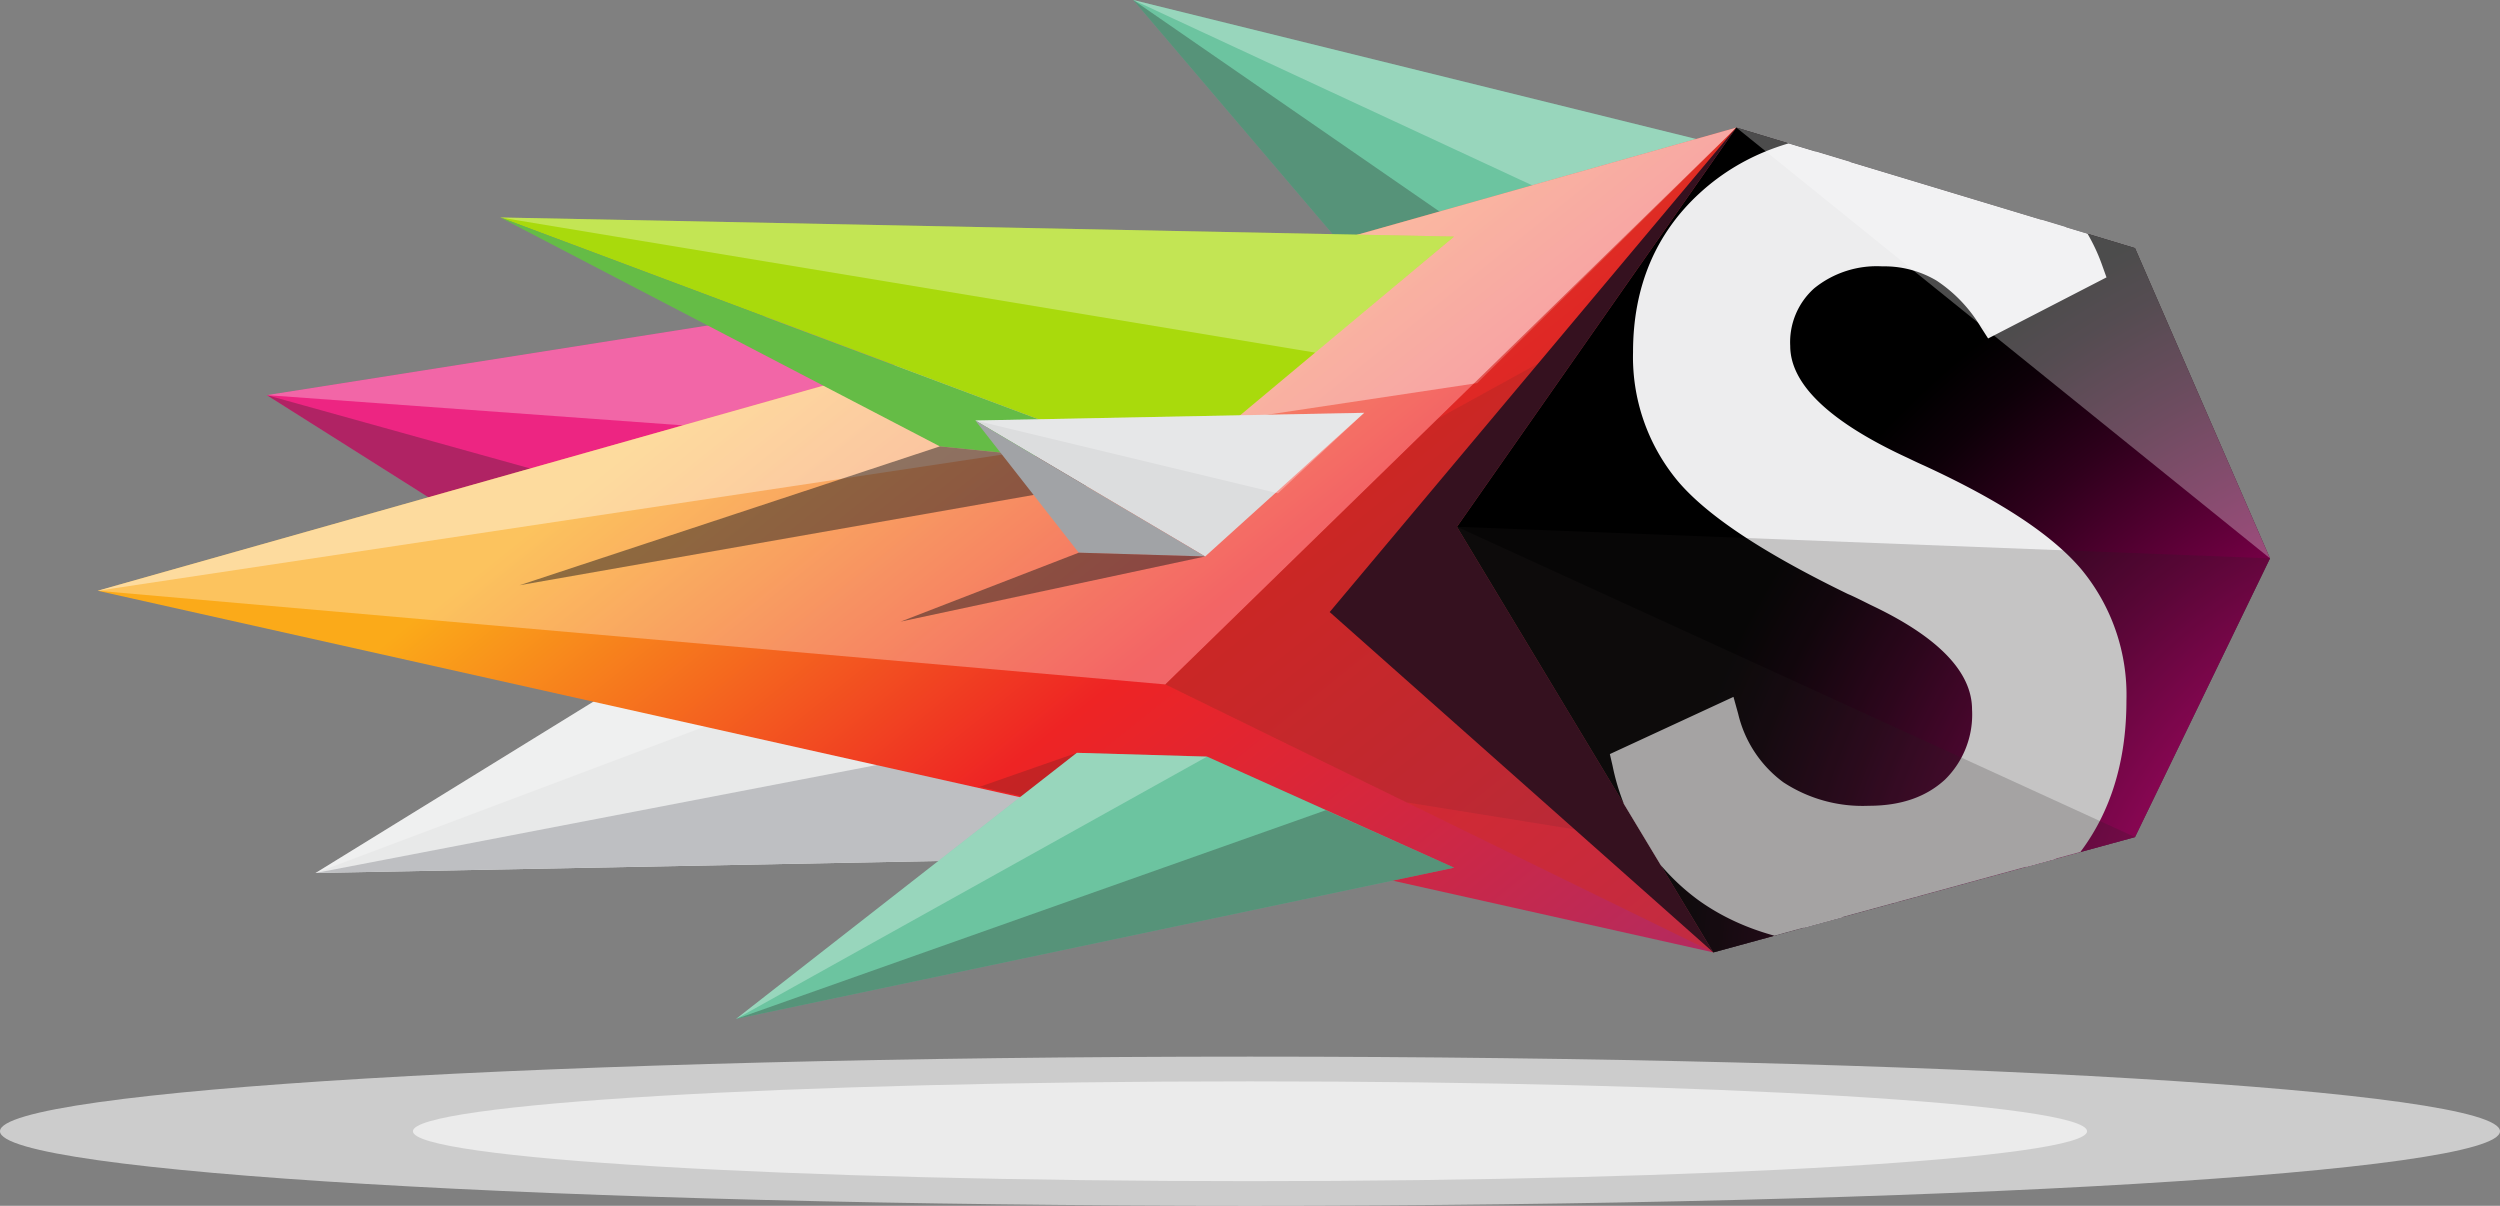 <svg xmlns="http://www.w3.org/2000/svg" xmlns:xlink="http://www.w3.org/1999/xlink" viewBox="0 0 277.06 133.63"><rect x="0" y="0" width="277.06" height="133.63" fill="#808080" stroke="none"/><defs><style>.a{fill:none;}.b{isolation:isolate;}.c{fill:#ed2582;}.d,.n,.q,.r{fill:#231f20;}.d,.e{opacity:0.3;}.d,.e,.j,.n,.r{mix-blend-mode:overlay;}.e,.j{fill:#fff;}.f{fill:#e8e9e9;}.g{fill:#bebfc2;}.h{fill:#6cc4a0;}.i{fill:url(#a);}.j{opacity:0.4;}.k{fill:#d02c27;}.k,.n{opacity:0.5;}.l{fill:#a9da0c;}.m{fill:#65bc46;}.o{fill:#dcddde;}.p{fill:#a1a3a6;}.q{opacity:0.2;}.q,.x,.y{mix-blend-mode:multiply;}.r{opacity:0.1;}.s{fill:#48373f;}.t{mix-blend-mode:color-dodge;fill:url(#b);}.u{fill:#35111f;mix-blend-mode:soft-light;}.v{clip-path:url(#c);}.w{fill:#ededee;}.x,.y{opacity:0.6;}.x{fill:url(#d);}.y{fill:url(#e);}</style><linearGradient id="a" x1="392.06" y1="-141.31" x2="531.56" y2="-36.9" gradientTransform="translate(-321.03 69.05) rotate(14.47)" gradientUnits="userSpaceOnUse"><stop offset="0" stop-color="#fbaa19"/><stop offset="0.31" stop-color="#ee2424"/><stop offset="1" stop-color="#813092"/></linearGradient><radialGradient id="b" cx="278.03" cy="112.6" r="95.03" gradientUnits="userSpaceOnUse"><stop offset="0.29" stop-color="#ec008c"/><stop offset="0.43" stop-color="#b3006a"/><stop offset="0.64" stop-color="#67003d"/><stop offset="0.81" stop-color="#2f001c"/><stop offset="0.93" stop-color="#0d0008"/><stop offset="1"/></radialGradient><clipPath id="c" transform="translate(-5.47 -4.9)"><polygon class="a" points="197.9 19.04 166.94 63.28 195.35 110.45 242.08 97.66 257.05 66.78 242.08 32.39 197.9 19.04"/></clipPath><radialGradient id="d" cx="-316.62" cy="5277.34" r="53.28" gradientTransform="translate(967.2 -687.72) scale(2.6 0.15)" gradientUnits="userSpaceOnUse"><stop offset="0.23" stop-color="#f1f2f2"/><stop offset="0.49" stop-color="#f7f8f8"/><stop offset="1" stop-color="#fff"/></radialGradient><radialGradient id="e" cx="-316.62" cy="5277.34" r="35.69" xlink:href="#d"/></defs><title>logo-s-speed-server-logo</title><g class="b"><polygon class="c" points="178.58 85.28 139.04 26.5 29.57 43.79 103.12 90.26 178.58 85.28"/><polygon class="d" points="29.57 43.79 178.58 85.28 103.12 90.26 29.57 43.79"/><polygon class="e" points="139.04 26.5 29.57 43.79 156.89 53.04 139.04 26.5"/><polygon class="f" points="157.96 73.08 112.3 49.07 34.97 96.75 111.69 95.27 157.96 73.08"/><polygon class="g" points="34.97 96.75 157.96 73.08 111.69 95.27 34.97 96.75"/><polygon class="e" points="112.3 49.07 34.97 96.75 132.91 59.91 112.3 49.07"/><polygon class="h" points="207.68 56.7 195.85 17.35 125.59 0 160.7 41.22 207.68 56.7"/><polygon class="d" points="125.59 0 207.68 56.7 160.7 41.22 125.59 0"/><polygon class="e" points="195.85 17.35 125.59 0 201.19 35.12 195.85 17.35"/><polygon class="i" points="10.82 65.47 189.88 105.55 192.43 14.14 10.82 65.47"/><polygon class="e" points="129.15 75.85 10.82 65.47 192.43 14.14 129.15 75.85"/><polygon class="j" points="10.82 65.47 163.7 42.46 192.43 14.14 10.82 65.47"/><polygon class="k" points="189.88 105.55 129.15 75.85 192.43 14.14 189.88 105.55"/><polygon class="l" points="130.15 52.11 161.14 26.22 55.44 24.1 130.15 52.11"/><polygon class="m" points="55.44 24.1 104.16 49.47 130.15 52.11 55.44 24.1"/><polygon class="e" points="161.14 26.22 55.44 24.1 145.76 39.08 161.14 26.22"/><polygon class="n" points="130.15 52.11 57.57 64.86 104.16 49.47 130.15 52.11"/><polygon class="o" points="151.18 45.75 133.56 61.67 108.09 46.6 151.18 45.75"/><polygon class="p" points="133.56 61.67 119.55 61.25 108.09 46.6 133.56 61.67"/><polygon class="e" points="108.09 46.6 141.63 54.67 151.18 45.75 108.09 46.6"/><polygon class="n" points="133.56 61.67 99.81 68.89 119.55 61.25 133.56 61.67"/><polygon class="q" points="119.34 83.43 108.56 87.2 121.89 90.18 119.34 83.43"/><polygon class="h" points="133.77 83.85 119.34 83.43 81.56 112.93 161.15 96.16 133.77 83.85"/><polygon class="e" points="81.56 112.93 119.34 83.43 133.77 83.85 81.56 112.93"/><polygon class="d" points="81.56 112.93 146.93 89.79 161.15 96.16 81.56 112.93"/><polygon class="r" points="129.15 75.85 155.87 88.92 190.19 94.44 192.03 28.42 159.36 46.39 129.15 75.85"/><polygon class="s" points="192.43 14.14 161.47 58.38 189.88 105.55 236.61 92.77 251.57 61.88 236.61 27.5 192.43 14.14"/><polygon class="t" points="192.43 14.14 161.47 58.38 189.88 105.55 236.61 92.77 251.57 61.88 236.61 27.5 192.43 14.14"/><polygon class="u" points="192.43 14.14 191.96 14.66 147.36 67.83 189.88 105.55 161.47 58.38 192.43 14.14"/><g class="v"><path class="w" d="M185.77,89.39l10.77-5a14.76,14.76,0,0,0,5.61,8.48,17.51,17.51,0,0,0,10.42,2.91q6,0,9.55-3.34a11.73,11.73,0,0,0,3.54-9q0-7.32-12.12-13c-1.14-.56-2-1-2.61-1.24q-13.71-6.69-18.28-12.1a19.85,19.85,0,0,1-4.56-13.23q0-10.16,6.89-16.44T213,21.16q9.18,0,15.35,3.54a18.72,18.72,0,0,1,8.56,10.18L226.4,40.32a17.59,17.59,0,0,0-5.47-5.73,12.84,12.84,0,0,0-6.83-1.81c-3.62,0-6.51.94-8.64,2.83a9.65,9.65,0,0,0-3.2,7.6q0,7.47,14.05,13.94l1.7.79Q230.31,63.61,234.9,69a20.16,20.16,0,0,1,4.59,13.51q0,11.79-7.42,18.73T212,108.21q-10.6,0-17.37-4.88A22.76,22.76,0,0,1,185.77,89.39Z" transform="translate(-5.47 -4.9)"/><path class="w" d="M212,109.83c-7.38,0-13.55-1.75-18.32-5.18a24.46,24.46,0,0,1-9.5-14.89l-.3-1.29,13.7-6.34L198.1,84a13.18,13.18,0,0,0,5,7.59,16,16,0,0,0,9.48,2.61c3.61,0,6.37-1,8.44-2.9a10.1,10.1,0,0,0,3-7.77c0-4.17-3.77-8.06-11.2-11.57-1.12-.56-2-1-2.56-1.23-9.5-4.62-15.65-8.72-18.87-12.54a21.48,21.48,0,0,1-4.94-14.27c0-7.21,2.49-13.14,7.41-17.64S205.2,19.54,213,19.54c6.37,0,11.81,1.26,16.16,3.76a20.35,20.35,0,0,1,9.28,11l.48,1.34-13.12,6.77-.8-1.25A16,16,0,0,0,220.09,36a11.3,11.3,0,0,0-6-1.58,11,11,0,0,0-7.56,2.43,8,8,0,0,0-2.66,6.38c0,4.27,4.41,8.46,13.11,12.46.72.35,1.28.61,1.69.79,8.5,3.92,14.21,7.68,17.46,11.51a21.83,21.83,0,0,1,5,14.56c0,8.29-2.67,15-7.94,19.92S220.82,109.83,212,109.83ZM187.67,90.29A20.93,20.93,0,0,0,195.58,102c4.21,3,9.74,4.57,16.43,4.57,8,0,14.33-2.19,19-6.5s6.91-10.09,6.91-17.55a18.68,18.68,0,0,0-4.21-12.46c-2.89-3.41-8.38-7-16.33-10.66-.41-.18-1-.45-1.71-.8-10.08-4.63-15-9.67-15-15.4a11.24,11.24,0,0,1,3.74-8.81c2.43-2.15,5.7-3.24,9.72-3.24a14.5,14.5,0,0,1,7.67,2.05,18.15,18.15,0,0,1,5.17,5l7.95-4.1a16.9,16.9,0,0,0-7.31-8c-3.86-2.21-8.75-3.33-14.55-3.33-7,0-12.7,2-17,5.87s-6.36,8.89-6.36,15.24a18.1,18.1,0,0,0,4.18,12.18c2.88,3.42,8.85,7.35,17.75,11.69.58.25,1.48.68,2.62,1.25,8.63,4.08,13,8.95,13,14.49a13.34,13.34,0,0,1-4.05,10.13c-2.66,2.51-6.24,3.79-10.66,3.79A19.19,19.19,0,0,1,201.2,94.2a16,16,0,0,1-5.64-7.56Z" transform="translate(-5.47 -4.9)"/></g><polygon class="q" points="161.47 58.38 251.57 61.88 236.61 92.77 189.88 105.55 161.47 58.38"/><polygon class="q" points="161.47 58.38 236.61 92.77 189.88 105.55 161.47 58.38"/><polygon class="e" points="192.43 14.14 251.57 61.88 236.61 27.5 192.43 14.14"/><path class="x" d="M282.53,130.27c0,4.56-62,8.26-138.53,8.26S5.47,134.83,5.47,130.27,67.49,122,144,122,282.53,125.71,282.53,130.27Z" transform="translate(-5.47 -4.9)"/><path class="y" d="M236.77,130.27c0,3-41.53,5.53-92.77,5.53s-92.77-2.48-92.77-5.53,41.53-5.53,92.77-5.53S236.77,127.21,236.77,130.27Z" transform="translate(-5.47 -4.9)"/></g></svg>